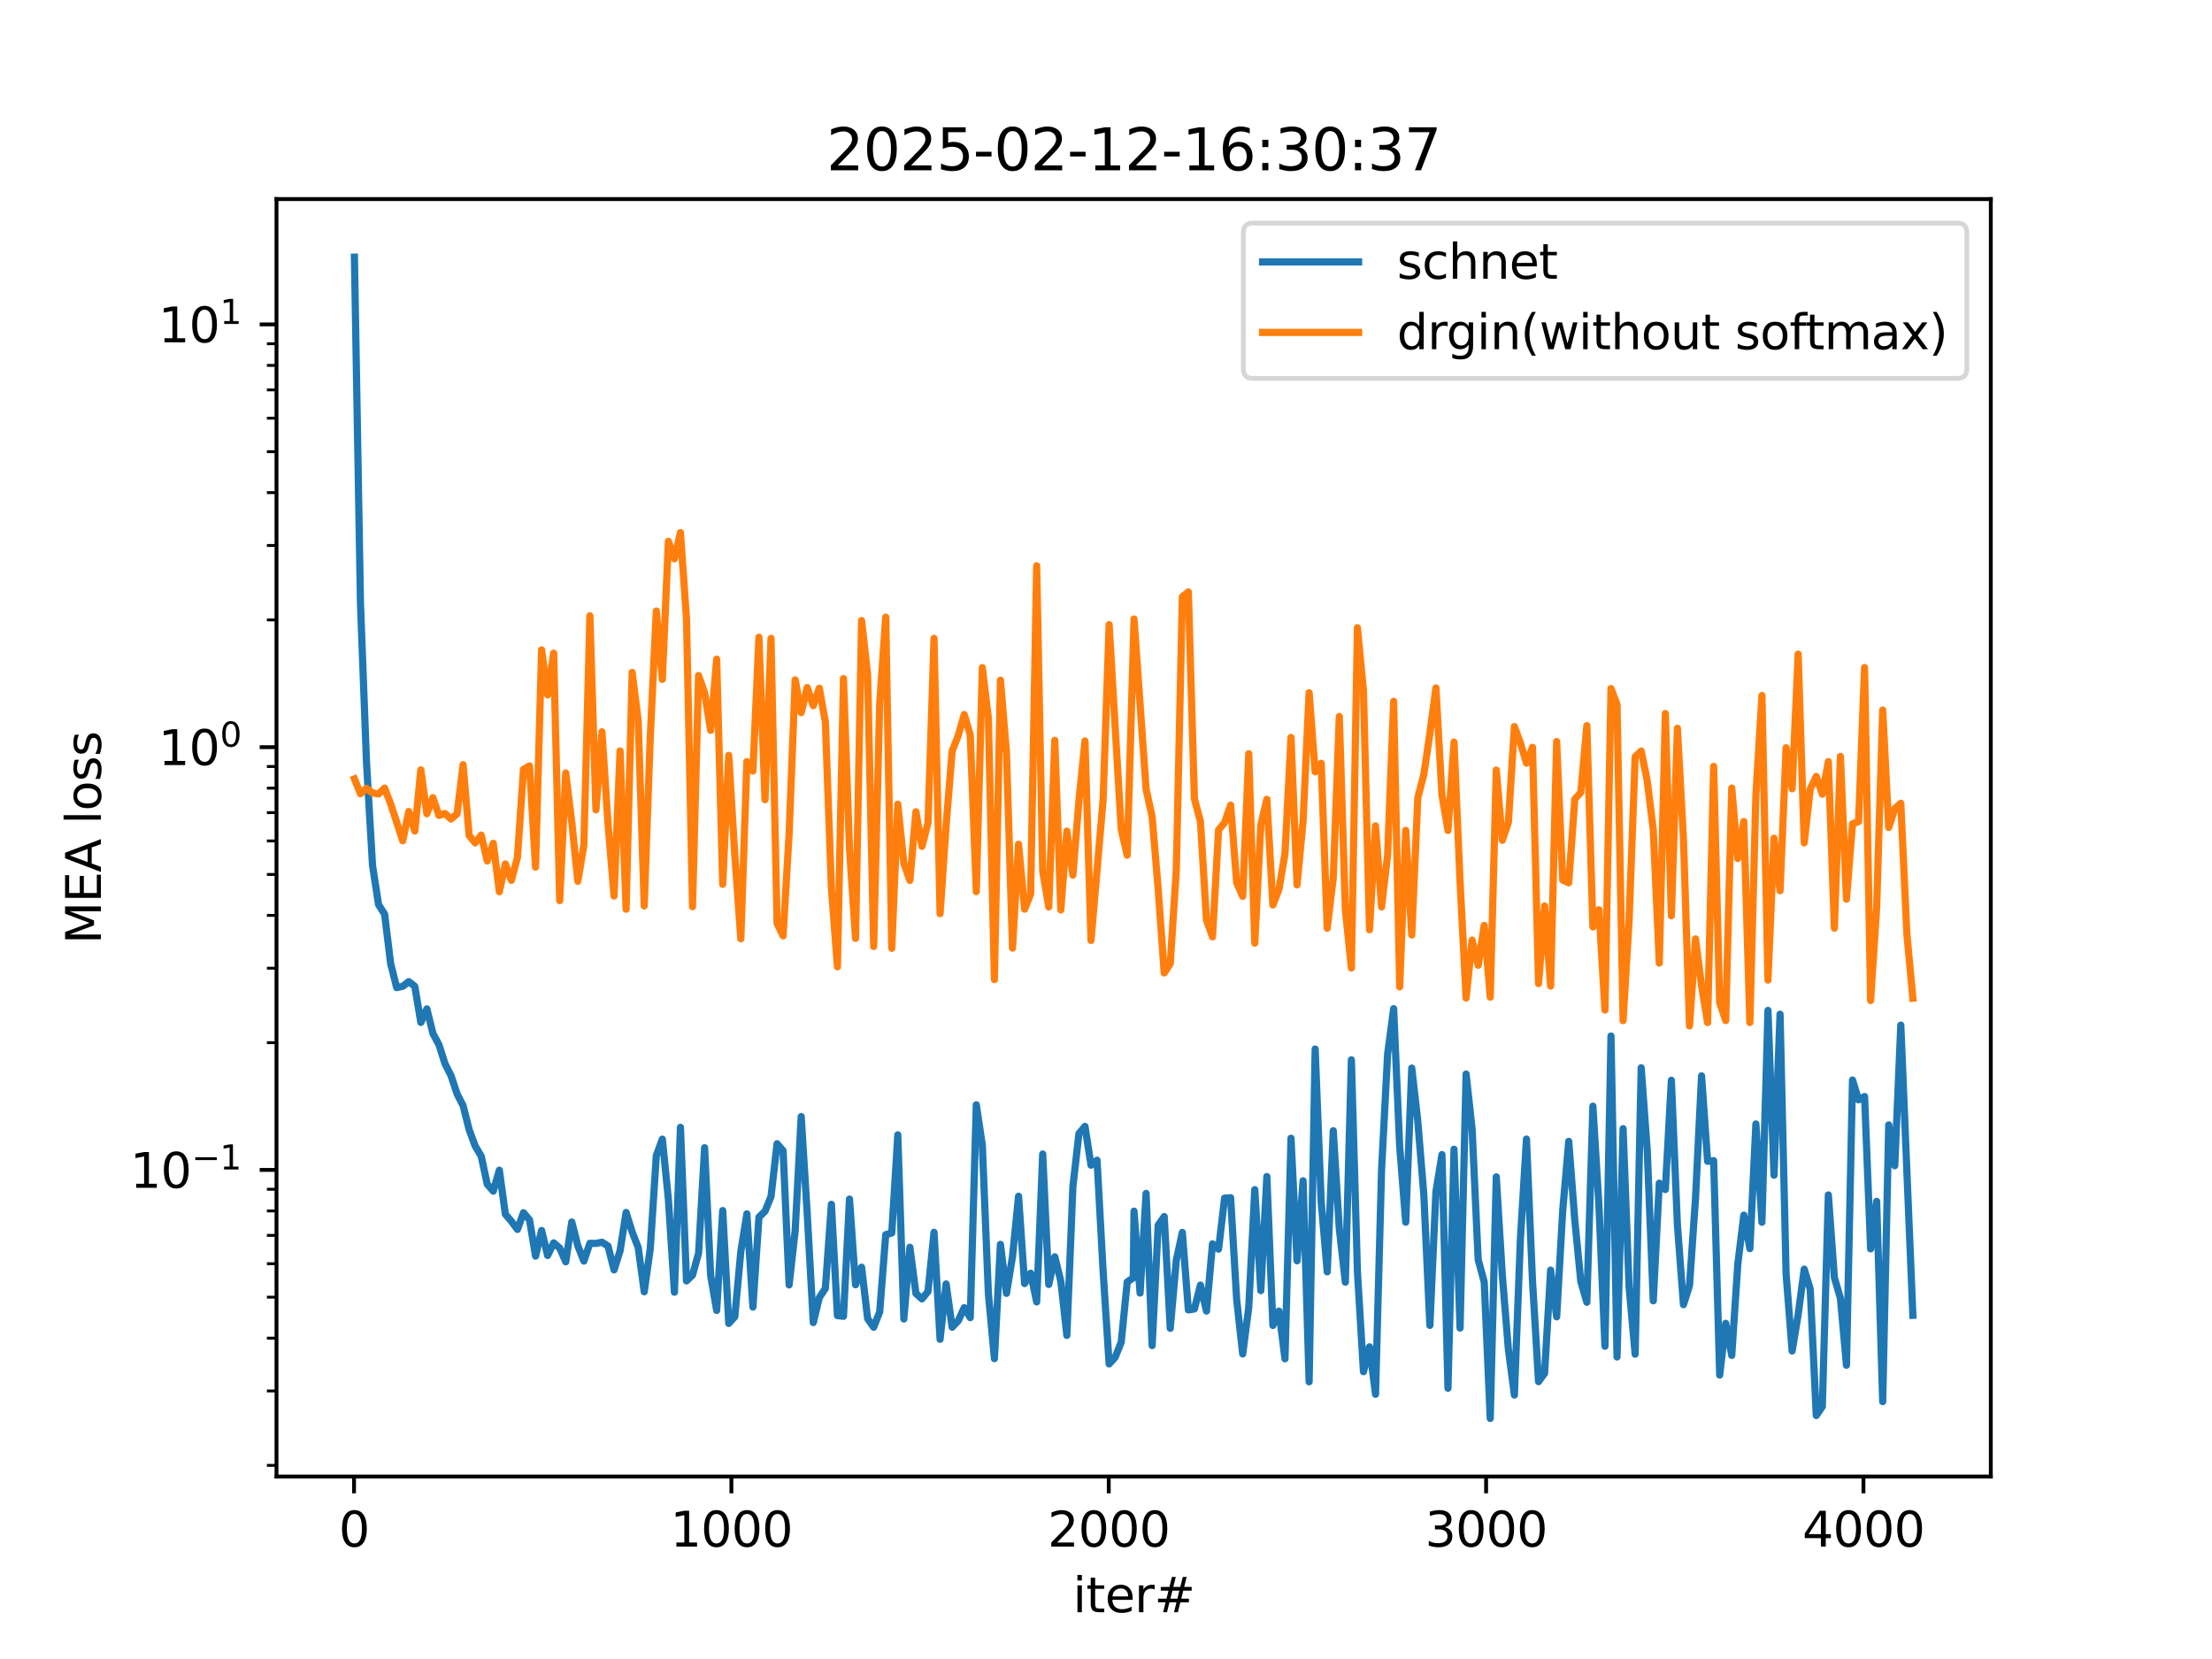 <?xml version="1.0" encoding="utf-8" standalone="no"?>
<!DOCTYPE svg PUBLIC "-//W3C//DTD SVG 1.1//EN"
  "http://www.w3.org/Graphics/SVG/1.1/DTD/svg11.dtd">
<svg xmlns:xlink="http://www.w3.org/1999/xlink" width="460.8pt" height="345.6pt" viewBox="0 0 460.8 345.6" xmlns="http://www.w3.org/2000/svg" version="1.1">
 <defs>
  <style type="text/css">*{stroke-linejoin: round; stroke-linecap: butt}</style>
 </defs>
 <g id="figure_1">
  <g id="patch_1">
   <path d="M 0 345.6 
L 460.8 345.6 
L 460.8 0 
L 0 0 
z
" style="fill: #ffffff"/>
  </g>
  <g id="axes_1">
   <g id="patch_2">
    <path d="M 57.6 307.584 
L 414.72 307.584 
L 414.72 41.472 
L 57.6 41.472 
z
" style="fill: #ffffff"/>
   </g>
   <g id="matplotlib.axis_1">
    <g id="xtick_1">
     <g id="line2d_1">
      <defs>
       <path id="mfbbf661726" d="M 0 0 
L 0 3.5 
" style="stroke: #000000; stroke-width: 0.8"/>
      </defs>
      <g>
       <use xlink:href="#mfbbf661726" x="73.754" y="307.584" style="stroke: #000000; stroke-width: 0.8"/>
      </g>
     </g>
     <g id="text_1">
      <!-- 0 -->
      <g transform="translate(70.573 322.182) scale(0.1 -0.1)">
       <defs>
        <path id="DejaVuSans-30" d="M 2034 4250 
Q 1547 4250 1301 3770 
Q 1056 3291 1056 2328 
Q 1056 1369 1301 889 
Q 1547 409 2034 409 
Q 2525 409 2770 889 
Q 3016 1369 3016 2328 
Q 3016 3291 2770 3770 
Q 2525 4250 2034 4250 
z
M 2034 4750 
Q 2819 4750 3233 4129 
Q 3647 3509 3647 2328 
Q 3647 1150 3233 529 
Q 2819 -91 2034 -91 
Q 1250 -91 836 529 
Q 422 1150 422 2328 
Q 422 3509 836 4129 
Q 1250 4750 2034 4750 
z
" transform="scale(0.016)"/>
       </defs>
       <use xlink:href="#DejaVuSans-30"/>
      </g>
     </g>
    </g>
    <g id="xtick_2">
     <g id="line2d_2">
      <g>
       <use xlink:href="#mfbbf661726" x="152.363" y="307.584" style="stroke: #000000; stroke-width: 0.8"/>
      </g>
     </g>
     <g id="text_2">
      <!-- 1000 -->
      <g transform="translate(139.638 322.182) scale(0.1 -0.1)">
       <defs>
        <path id="DejaVuSans-31" d="M 794 531 
L 1825 531 
L 1825 4091 
L 703 3866 
L 703 4441 
L 1819 4666 
L 2450 4666 
L 2450 531 
L 3481 531 
L 3481 0 
L 794 0 
L 794 531 
z
" transform="scale(0.016)"/>
       </defs>
       <use xlink:href="#DejaVuSans-31"/>
       <use xlink:href="#DejaVuSans-30" x="63.623"/>
       <use xlink:href="#DejaVuSans-30" x="127.246"/>
       <use xlink:href="#DejaVuSans-30" x="190.869"/>
      </g>
     </g>
    </g>
    <g id="xtick_3">
     <g id="line2d_3">
      <g>
       <use xlink:href="#mfbbf661726" x="230.972" y="307.584" style="stroke: #000000; stroke-width: 0.8"/>
      </g>
     </g>
     <g id="text_3">
      <!-- 2000 -->
      <g transform="translate(218.247 322.182) scale(0.1 -0.1)">
       <defs>
        <path id="DejaVuSans-32" d="M 1228 531 
L 3431 531 
L 3431 0 
L 469 0 
L 469 531 
Q 828 903 1448 1529 
Q 2069 2156 2228 2338 
Q 2531 2678 2651 2914 
Q 2772 3150 2772 3378 
Q 2772 3750 2511 3984 
Q 2250 4219 1831 4219 
Q 1534 4219 1204 4116 
Q 875 4013 500 3803 
L 500 4441 
Q 881 4594 1212 4672 
Q 1544 4750 1819 4750 
Q 2544 4750 2975 4387 
Q 3406 4025 3406 3419 
Q 3406 3131 3298 2873 
Q 3191 2616 2906 2266 
Q 2828 2175 2409 1742 
Q 1991 1309 1228 531 
z
" transform="scale(0.016)"/>
       </defs>
       <use xlink:href="#DejaVuSans-32"/>
       <use xlink:href="#DejaVuSans-30" x="63.623"/>
       <use xlink:href="#DejaVuSans-30" x="127.246"/>
       <use xlink:href="#DejaVuSans-30" x="190.869"/>
      </g>
     </g>
    </g>
    <g id="xtick_4">
     <g id="line2d_4">
      <g>
       <use xlink:href="#mfbbf661726" x="309.581" y="307.584" style="stroke: #000000; stroke-width: 0.8"/>
      </g>
     </g>
     <g id="text_4">
      <!-- 3000 -->
      <g transform="translate(296.856 322.182) scale(0.1 -0.1)">
       <defs>
        <path id="DejaVuSans-33" d="M 2597 2516 
Q 3050 2419 3304 2112 
Q 3559 1806 3559 1356 
Q 3559 666 3084 287 
Q 2609 -91 1734 -91 
Q 1441 -91 1130 -33 
Q 819 25 488 141 
L 488 750 
Q 750 597 1062 519 
Q 1375 441 1716 441 
Q 2309 441 2620 675 
Q 2931 909 2931 1356 
Q 2931 1769 2642 2001 
Q 2353 2234 1838 2234 
L 1294 2234 
L 1294 2753 
L 1863 2753 
Q 2328 2753 2575 2939 
Q 2822 3125 2822 3475 
Q 2822 3834 2567 4026 
Q 2313 4219 1838 4219 
Q 1578 4219 1281 4162 
Q 984 4106 628 3988 
L 628 4550 
Q 988 4650 1302 4700 
Q 1616 4750 1894 4750 
Q 2613 4750 3031 4423 
Q 3450 4097 3450 3541 
Q 3450 3153 3228 2886 
Q 3006 2619 2597 2516 
z
" transform="scale(0.016)"/>
       </defs>
       <use xlink:href="#DejaVuSans-33"/>
       <use xlink:href="#DejaVuSans-30" x="63.623"/>
       <use xlink:href="#DejaVuSans-30" x="127.246"/>
       <use xlink:href="#DejaVuSans-30" x="190.869"/>
      </g>
     </g>
    </g>
    <g id="xtick_5">
     <g id="line2d_5">
      <g>
       <use xlink:href="#mfbbf661726" x="388.19" y="307.584" style="stroke: #000000; stroke-width: 0.8"/>
      </g>
     </g>
     <g id="text_5">
      <!-- 4000 -->
      <g transform="translate(375.465 322.182) scale(0.1 -0.1)">
       <defs>
        <path id="DejaVuSans-34" d="M 2419 4116 
L 825 1625 
L 2419 1625 
L 2419 4116 
z
M 2253 4666 
L 3047 4666 
L 3047 1625 
L 3713 1625 
L 3713 1100 
L 3047 1100 
L 3047 0 
L 2419 0 
L 2419 1100 
L 313 1100 
L 313 1709 
L 2253 4666 
z
" transform="scale(0.016)"/>
       </defs>
       <use xlink:href="#DejaVuSans-34"/>
       <use xlink:href="#DejaVuSans-30" x="63.623"/>
       <use xlink:href="#DejaVuSans-30" x="127.246"/>
       <use xlink:href="#DejaVuSans-30" x="190.869"/>
      </g>
     </g>
    </g>
    <g id="text_6">
     <!-- iter# -->
     <g transform="translate(223.489 335.861) scale(0.1 -0.1)">
      <defs>
       <path id="DejaVuSans-69" d="M 603 3500 
L 1178 3500 
L 1178 0 
L 603 0 
L 603 3500 
z
M 603 4863 
L 1178 4863 
L 1178 4134 
L 603 4134 
L 603 4863 
z
" transform="scale(0.016)"/>
       <path id="DejaVuSans-74" d="M 1172 4494 
L 1172 3500 
L 2356 3500 
L 2356 3053 
L 1172 3053 
L 1172 1153 
Q 1172 725 1289 603 
Q 1406 481 1766 481 
L 2356 481 
L 2356 0 
L 1766 0 
Q 1100 0 847 248 
Q 594 497 594 1153 
L 594 3053 
L 172 3053 
L 172 3500 
L 594 3500 
L 594 4494 
L 1172 4494 
z
" transform="scale(0.016)"/>
       <path id="DejaVuSans-65" d="M 3597 1894 
L 3597 1613 
L 953 1613 
Q 991 1019 1311 708 
Q 1631 397 2203 397 
Q 2534 397 2845 478 
Q 3156 559 3463 722 
L 3463 178 
Q 3153 47 2828 -22 
Q 2503 -91 2169 -91 
Q 1331 -91 842 396 
Q 353 884 353 1716 
Q 353 2575 817 3079 
Q 1281 3584 2069 3584 
Q 2775 3584 3186 3129 
Q 3597 2675 3597 1894 
z
M 3022 2063 
Q 3016 2534 2758 2815 
Q 2500 3097 2075 3097 
Q 1594 3097 1305 2825 
Q 1016 2553 972 2059 
L 3022 2063 
z
" transform="scale(0.016)"/>
       <path id="DejaVuSans-72" d="M 2631 2963 
Q 2534 3019 2420 3045 
Q 2306 3072 2169 3072 
Q 1681 3072 1420 2755 
Q 1159 2438 1159 1844 
L 1159 0 
L 581 0 
L 581 3500 
L 1159 3500 
L 1159 2956 
Q 1341 3275 1631 3429 
Q 1922 3584 2338 3584 
Q 2397 3584 2469 3576 
Q 2541 3569 2628 3553 
L 2631 2963 
z
" transform="scale(0.016)"/>
       <path id="DejaVuSans-23" d="M 3272 2816 
L 2363 2816 
L 2100 1772 
L 3016 1772 
L 3272 2816 
z
M 2803 4594 
L 2478 3297 
L 3391 3297 
L 3719 4594 
L 4219 4594 
L 3897 3297 
L 4872 3297 
L 4872 2816 
L 3775 2816 
L 3519 1772 
L 4513 1772 
L 4513 1294 
L 3397 1294 
L 3072 0 
L 2572 0 
L 2894 1294 
L 1978 1294 
L 1656 0 
L 1153 0 
L 1478 1294 
L 494 1294 
L 494 1772 
L 1594 1772 
L 1856 2816 
L 850 2816 
L 850 3297 
L 1978 3297 
L 2297 4594 
L 2803 4594 
z
" transform="scale(0.016)"/>
      </defs>
      <use xlink:href="#DejaVuSans-69"/>
      <use xlink:href="#DejaVuSans-74" x="27.783"/>
      <use xlink:href="#DejaVuSans-65" x="66.992"/>
      <use xlink:href="#DejaVuSans-72" x="128.516"/>
      <use xlink:href="#DejaVuSans-23" x="169.629"/>
     </g>
    </g>
   </g>
   <g id="matplotlib.axis_2">
    <g id="ytick_1">
     <g id="line2d_6">
      <defs>
       <path id="ma344540e81" d="M 0 0 
L -3.5 0 
" style="stroke: #000000; stroke-width: 0.8"/>
      </defs>
      <g>
       <use xlink:href="#ma344540e81" x="57.6" y="243.715" style="stroke: #000000; stroke-width: 0.8"/>
      </g>
     </g>
     <g id="text_7">
      <!-- $\mathdefault{10^{-1}}$ -->
      <g transform="translate(27.1 247.514) scale(0.1 -0.1)">
       <defs>
        <path id="DejaVuSans-2212" d="M 678 2272 
L 4684 2272 
L 4684 1741 
L 678 1741 
L 678 2272 
z
" transform="scale(0.016)"/>
       </defs>
       <use xlink:href="#DejaVuSans-31" transform="translate(0 0.684)"/>
       <use xlink:href="#DejaVuSans-30" transform="translate(63.623 0.684)"/>
       <use xlink:href="#DejaVuSans-2212" transform="translate(128.203 38.966) scale(0.7)"/>
       <use xlink:href="#DejaVuSans-31" transform="translate(186.855 38.966) scale(0.7)"/>
      </g>
     </g>
    </g>
    <g id="ytick_2">
     <g id="line2d_7">
      <g>
       <use xlink:href="#ma344540e81" x="57.6" y="155.648" style="stroke: #000000; stroke-width: 0.8"/>
      </g>
     </g>
     <g id="text_8">
      <!-- $\mathdefault{10^{0}}$ -->
      <g transform="translate(33 159.447) scale(0.1 -0.1)">
       <use xlink:href="#DejaVuSans-31" transform="translate(0 0.766)"/>
       <use xlink:href="#DejaVuSans-30" transform="translate(63.623 0.766)"/>
       <use xlink:href="#DejaVuSans-30" transform="translate(128.203 39.047) scale(0.7)"/>
      </g>
     </g>
    </g>
    <g id="ytick_3">
     <g id="line2d_8">
      <g>
       <use xlink:href="#ma344540e81" x="57.6" y="67.582" style="stroke: #000000; stroke-width: 0.8"/>
      </g>
     </g>
     <g id="text_9">
      <!-- $\mathdefault{10^{1}}$ -->
      <g transform="translate(33 71.381) scale(0.1 -0.1)">
       <use xlink:href="#DejaVuSans-31" transform="translate(0 0.684)"/>
       <use xlink:href="#DejaVuSans-30" transform="translate(63.623 0.684)"/>
       <use xlink:href="#DejaVuSans-31" transform="translate(128.203 38.966) scale(0.7)"/>
      </g>
     </g>
    </g>
    <g id="ytick_4">
     <g id="line2d_9">
      <defs>
       <path id="mc9c3edadbf" d="M 0 0 
L -2 0 
" style="stroke: #000000; stroke-width: 0.6"/>
      </defs>
      <g>
       <use xlink:href="#mc9c3edadbf" x="57.6" y="305.27" style="stroke: #000000; stroke-width: 0.6"/>
      </g>
     </g>
    </g>
    <g id="ytick_5">
     <g id="line2d_10">
      <g>
       <use xlink:href="#mc9c3edadbf" x="57.6" y="289.763" style="stroke: #000000; stroke-width: 0.6"/>
      </g>
     </g>
    </g>
    <g id="ytick_6">
     <g id="line2d_11">
      <g>
       <use xlink:href="#mc9c3edadbf" x="57.6" y="278.76" style="stroke: #000000; stroke-width: 0.6"/>
      </g>
     </g>
    </g>
    <g id="ytick_7">
     <g id="line2d_12">
      <g>
       <use xlink:href="#mc9c3edadbf" x="57.6" y="270.225" style="stroke: #000000; stroke-width: 0.6"/>
      </g>
     </g>
    </g>
    <g id="ytick_8">
     <g id="line2d_13">
      <g>
       <use xlink:href="#mc9c3edadbf" x="57.6" y="263.252" style="stroke: #000000; stroke-width: 0.6"/>
      </g>
     </g>
    </g>
    <g id="ytick_9">
     <g id="line2d_14">
      <g>
       <use xlink:href="#mc9c3edadbf" x="57.6" y="257.356" style="stroke: #000000; stroke-width: 0.6"/>
      </g>
     </g>
    </g>
    <g id="ytick_10">
     <g id="line2d_15">
      <g>
       <use xlink:href="#mc9c3edadbf" x="57.6" y="252.249" style="stroke: #000000; stroke-width: 0.6"/>
      </g>
     </g>
    </g>
    <g id="ytick_11">
     <g id="line2d_16">
      <g>
       <use xlink:href="#mc9c3edadbf" x="57.6" y="247.744" style="stroke: #000000; stroke-width: 0.6"/>
      </g>
     </g>
    </g>
    <g id="ytick_12">
     <g id="line2d_17">
      <g>
       <use xlink:href="#mc9c3edadbf" x="57.6" y="217.204" style="stroke: #000000; stroke-width: 0.6"/>
      </g>
     </g>
    </g>
    <g id="ytick_13">
     <g id="line2d_18">
      <g>
       <use xlink:href="#mc9c3edadbf" x="57.6" y="201.696" style="stroke: #000000; stroke-width: 0.6"/>
      </g>
     </g>
    </g>
    <g id="ytick_14">
     <g id="line2d_19">
      <g>
       <use xlink:href="#mc9c3edadbf" x="57.6" y="190.693" style="stroke: #000000; stroke-width: 0.6"/>
      </g>
     </g>
    </g>
    <g id="ytick_15">
     <g id="line2d_20">
      <g>
       <use xlink:href="#mc9c3edadbf" x="57.6" y="182.159" style="stroke: #000000; stroke-width: 0.6"/>
      </g>
     </g>
    </g>
    <g id="ytick_16">
     <g id="line2d_21">
      <g>
       <use xlink:href="#mc9c3edadbf" x="57.6" y="175.186" style="stroke: #000000; stroke-width: 0.6"/>
      </g>
     </g>
    </g>
    <g id="ytick_17">
     <g id="line2d_22">
      <g>
       <use xlink:href="#mc9c3edadbf" x="57.6" y="169.29" style="stroke: #000000; stroke-width: 0.6"/>
      </g>
     </g>
    </g>
    <g id="ytick_18">
     <g id="line2d_23">
      <g>
       <use xlink:href="#mc9c3edadbf" x="57.6" y="164.183" style="stroke: #000000; stroke-width: 0.6"/>
      </g>
     </g>
    </g>
    <g id="ytick_19">
     <g id="line2d_24">
      <g>
       <use xlink:href="#mc9c3edadbf" x="57.6" y="159.678" style="stroke: #000000; stroke-width: 0.6"/>
      </g>
     </g>
    </g>
    <g id="ytick_20">
     <g id="line2d_25">
      <g>
       <use xlink:href="#mc9c3edadbf" x="57.6" y="129.138" style="stroke: #000000; stroke-width: 0.6"/>
      </g>
     </g>
    </g>
    <g id="ytick_21">
     <g id="line2d_26">
      <g>
       <use xlink:href="#mc9c3edadbf" x="57.6" y="113.63" style="stroke: #000000; stroke-width: 0.6"/>
      </g>
     </g>
    </g>
    <g id="ytick_22">
     <g id="line2d_27">
      <g>
       <use xlink:href="#mc9c3edadbf" x="57.6" y="102.627" style="stroke: #000000; stroke-width: 0.6"/>
      </g>
     </g>
    </g>
    <g id="ytick_23">
     <g id="line2d_28">
      <g>
       <use xlink:href="#mc9c3edadbf" x="57.6" y="94.093" style="stroke: #000000; stroke-width: 0.6"/>
      </g>
     </g>
    </g>
    <g id="ytick_24">
     <g id="line2d_29">
      <g>
       <use xlink:href="#mc9c3edadbf" x="57.6" y="87.119" style="stroke: #000000; stroke-width: 0.6"/>
      </g>
     </g>
    </g>
    <g id="ytick_25">
     <g id="line2d_30">
      <g>
       <use xlink:href="#mc9c3edadbf" x="57.6" y="81.224" style="stroke: #000000; stroke-width: 0.6"/>
      </g>
     </g>
    </g>
    <g id="ytick_26">
     <g id="line2d_31">
      <g>
       <use xlink:href="#mc9c3edadbf" x="57.6" y="76.116" style="stroke: #000000; stroke-width: 0.6"/>
      </g>
     </g>
    </g>
    <g id="ytick_27">
     <g id="line2d_32">
      <g>
       <use xlink:href="#mc9c3edadbf" x="57.6" y="71.612" style="stroke: #000000; stroke-width: 0.6"/>
      </g>
     </g>
    </g>
    <g id="text_10">
     <!-- MEA loss -->
     <g transform="translate(21.02 196.669) rotate(-90) scale(0.1 -0.1)">
      <defs>
       <path id="DejaVuSans-4d" d="M 628 4666 
L 1569 4666 
L 2759 1491 
L 3956 4666 
L 4897 4666 
L 4897 0 
L 4281 0 
L 4281 4097 
L 3078 897 
L 2444 897 
L 1241 4097 
L 1241 0 
L 628 0 
L 628 4666 
z
" transform="scale(0.016)"/>
       <path id="DejaVuSans-45" d="M 628 4666 
L 3578 4666 
L 3578 4134 
L 1259 4134 
L 1259 2753 
L 3481 2753 
L 3481 2222 
L 1259 2222 
L 1259 531 
L 3634 531 
L 3634 0 
L 628 0 
L 628 4666 
z
" transform="scale(0.016)"/>
       <path id="DejaVuSans-41" d="M 2188 4044 
L 1331 1722 
L 3047 1722 
L 2188 4044 
z
M 1831 4666 
L 2547 4666 
L 4325 0 
L 3669 0 
L 3244 1197 
L 1141 1197 
L 716 0 
L 50 0 
L 1831 4666 
z
" transform="scale(0.016)"/>
       <path id="DejaVuSans-20" transform="scale(0.016)"/>
       <path id="DejaVuSans-6c" d="M 603 4863 
L 1178 4863 
L 1178 0 
L 603 0 
L 603 4863 
z
" transform="scale(0.016)"/>
       <path id="DejaVuSans-6f" d="M 1959 3097 
Q 1497 3097 1228 2736 
Q 959 2375 959 1747 
Q 959 1119 1226 758 
Q 1494 397 1959 397 
Q 2419 397 2687 759 
Q 2956 1122 2956 1747 
Q 2956 2369 2687 2733 
Q 2419 3097 1959 3097 
z
M 1959 3584 
Q 2709 3584 3137 3096 
Q 3566 2609 3566 1747 
Q 3566 888 3137 398 
Q 2709 -91 1959 -91 
Q 1206 -91 779 398 
Q 353 888 353 1747 
Q 353 2609 779 3096 
Q 1206 3584 1959 3584 
z
" transform="scale(0.016)"/>
       <path id="DejaVuSans-73" d="M 2834 3397 
L 2834 2853 
Q 2591 2978 2328 3040 
Q 2066 3103 1784 3103 
Q 1356 3103 1142 2972 
Q 928 2841 928 2578 
Q 928 2378 1081 2264 
Q 1234 2150 1697 2047 
L 1894 2003 
Q 2506 1872 2764 1633 
Q 3022 1394 3022 966 
Q 3022 478 2636 193 
Q 2250 -91 1575 -91 
Q 1294 -91 989 -36 
Q 684 19 347 128 
L 347 722 
Q 666 556 975 473 
Q 1284 391 1588 391 
Q 1994 391 2212 530 
Q 2431 669 2431 922 
Q 2431 1156 2273 1281 
Q 2116 1406 1581 1522 
L 1381 1569 
Q 847 1681 609 1914 
Q 372 2147 372 2553 
Q 372 3047 722 3315 
Q 1072 3584 1716 3584 
Q 2034 3584 2315 3537 
Q 2597 3491 2834 3397 
z
" transform="scale(0.016)"/>
      </defs>
      <use xlink:href="#DejaVuSans-4d"/>
      <use xlink:href="#DejaVuSans-45" x="86.279"/>
      <use xlink:href="#DejaVuSans-41" x="149.463"/>
      <use xlink:href="#DejaVuSans-20" x="217.871"/>
      <use xlink:href="#DejaVuSans-6c" x="249.658"/>
      <use xlink:href="#DejaVuSans-6f" x="277.441"/>
      <use xlink:href="#DejaVuSans-73" x="338.623"/>
      <use xlink:href="#DejaVuSans-73" x="390.723"/>
     </g>
    </g>
   </g>
   <g id="line2d_33">
    <path d="M 73.833 53.568 
L 75.09 125.64 
L 76.348 158.804 
L 77.606 180.319 
L 78.864 188.461 
L 80.121 190.44 
L 81.379 200.725 
L 82.637 205.734 
L 83.895 205.471 
L 85.152 204.49 
L 86.41 205.462 
L 87.668 212.996 
L 88.926 210.17 
L 90.183 215.293 
L 91.441 217.626 
L 92.699 221.594 
L 93.957 224.079 
L 95.214 227.869 
L 96.472 230.327 
L 97.73 235.327 
L 98.988 238.731 
L 100.245 240.855 
L 101.503 246.705 
L 102.761 248.138 
L 104.019 243.77 
L 105.276 252.946 
L 106.534 254.424 
L 107.792 256.111 
L 109.049 252.632 
L 110.307 254.111 
L 111.565 261.677 
L 112.823 256.331 
L 114.08 261.545 
L 115.338 258.91 
L 116.596 259.983 
L 117.854 262.858 
L 119.111 254.568 
L 120.369 259.503 
L 121.627 262.705 
L 122.885 259.003 
L 124.142 259.028 
L 125.4 258.778 
L 126.658 259.575 
L 127.916 264.541 
L 129.173 260.561 
L 130.431 252.581 
L 131.689 256.635 
L 132.947 259.882 
L 134.204 269.095 
L 135.462 260.109 
L 136.72 240.734 
L 137.978 237.306 
L 139.235 249.796 
L 140.493 269.198 
L 141.751 234.844 
L 143.009 266.839 
L 144.266 265.619 
L 145.524 261.077 
L 146.782 239.089 
L 148.039 265.714 
L 149.297 272.988 
L 150.555 252.188 
L 151.813 275.692 
L 153.07 274.306 
L 154.328 260.705 
L 155.586 252.867 
L 156.844 272.284 
L 158.101 253.547 
L 159.359 252.353 
L 160.617 249.268 
L 161.875 238.261 
L 163.132 239.722 
L 164.39 267.67 
L 165.648 256.365 
L 166.906 232.603 
L 168.163 252.898 
L 169.421 275.513 
L 170.679 270.302 
L 171.937 268.413 
L 173.194 250.878 
L 174.452 274.064 
L 175.71 274.214 
L 176.968 249.789 
L 178.225 267.643 
L 179.483 263.981 
L 180.741 274.696 
L 181.999 276.494 
L 183.256 273.278 
L 184.514 257.214 
L 185.772 256.853 
L 187.029 236.408 
L 188.287 274.771 
L 189.545 259.832 
L 190.803 269.458 
L 192.06 270.584 
L 193.318 269.045 
L 194.576 256.72 
L 195.834 279.006 
L 197.091 267.471 
L 198.349 276.479 
L 199.607 275.165 
L 200.865 272.411 
L 202.122 274.488 
L 203.38 230.149 
L 204.638 238.574 
L 205.896 269.439 
L 207.153 283.03 
L 208.411 259.225 
L 209.669 269.429 
L 210.927 261.72 
L 212.184 249.203 
L 213.442 267.389 
L 214.7 265.238 
L 215.958 271.213 
L 217.215 240.404 
L 218.473 267.579 
L 219.731 261.818 
L 220.988 266.9 
L 222.246 278.195 
L 223.504 247.188 
L 224.762 236.142 
L 226.019 234.646 
L 227.277 242.729 
L 228.535 241.698 
L 229.793 264.727 
L 231.05 284.131 
L 232.308 282.752 
L 233.566 279.612 
L 234.824 267.054 
L 236.081 266.194 
L 236.239 252.307 
L 237.496 269.373 
L 238.754 248.613 
L 240.012 280.312 
L 241.27 255.227 
L 242.527 253.436 
L 243.785 276.72 
L 245.043 262.54 
L 246.301 256.735 
L 247.558 272.879 
L 248.816 272.675 
L 250.074 267.706 
L 251.332 273.121 
L 252.589 259.109 
L 253.847 260.223 
L 255.105 249.598 
L 256.362 249.507 
L 257.62 270.724 
L 258.878 282.054 
L 260.136 272.363 
L 261.393 247.827 
L 262.651 268.86 
L 263.909 245.096 
L 265.167 276.116 
L 266.424 273.125 
L 267.682 283.06 
L 268.94 237.117 
L 270.198 262.647 
L 271.455 245.975 
L 272.713 287.857 
L 273.971 218.533 
L 275.229 250.372 
L 276.486 264.949 
L 277.744 235.557 
L 279.002 255.976 
L 280.26 267.101 
L 281.517 220.784 
L 282.775 264.903 
L 284.033 285.748 
L 285.291 280.575 
L 286.548 290.451 
L 287.806 243.637 
L 289.064 219.602 
L 290.321 210.121 
L 291.579 238.835 
L 292.837 254.612 
L 294.095 222.498 
L 295.352 233.553 
L 296.61 248.875 
L 297.868 276.099 
L 299.126 248.303 
L 300.383 240.522 
L 301.641 289.197 
L 302.899 239.407 
L 304.157 276.653 
L 305.414 223.738 
L 306.672 235.262 
L 307.93 262.388 
L 309.188 267.06 
L 310.445 295.488 
L 311.703 245.161 
L 312.961 265.663 
L 314.219 281.045 
L 315.476 290.614 
L 316.734 257.998 
L 317.992 237.29 
L 319.25 266.918 
L 320.507 287.816 
L 321.765 286.073 
L 323.023 264.589 
L 324.281 274.324 
L 325.538 252.243 
L 326.796 237.761 
L 328.054 254.134 
L 329.311 266.964 
L 330.569 271.293 
L 331.827 230.439 
L 333.085 251.069 
L 334.342 280.456 
L 335.6 215.819 
L 336.858 282.678 
L 338.116 235.12 
L 339.373 268.129 
L 340.631 282.101 
L 341.889 222.431 
L 343.147 239.565 
L 344.404 270.978 
L 345.662 246.483 
L 346.92 247.806 
L 348.178 225.041 
L 349.435 255.173 
L 350.693 271.785 
L 351.951 267.815 
L 353.209 249.577 
L 354.466 224.121 
L 355.724 241.918 
L 356.982 241.783 
L 358.24 286.447 
L 359.497 275.677 
L 360.755 282.361 
L 362.013 263.37 
L 363.271 253.134 
L 364.528 260.116 
L 365.786 234.138 
L 367.044 254.612 
L 368.301 210.492 
L 369.559 244.814 
L 370.817 211.281 
L 372.075 265.338 
L 373.332 281.43 
L 374.59 273.858 
L 375.848 264.387 
L 377.106 268.57 
L 378.363 294.878 
L 379.621 293.023 
L 380.879 248.927 
L 382.137 266.163 
L 383.394 270.461 
L 384.652 284.402 
L 385.91 224.98 
L 387.168 229.11 
L 388.425 228.43 
L 389.683 260.161 
L 390.941 250.272 
L 392.199 291.984 
L 393.456 234.328 
L 394.714 242.841 
L 395.972 213.551 
L 398.487 274.002 
L 398.487 274.002 
" clip-path="url(#p0a1972e7c7)" style="fill: none; stroke: #1f77b4; stroke-width: 1.5; stroke-linecap: square"/>
   </g>
   <g id="line2d_34">
    <path d="M 73.833 162.262 
L 75.09 165.357 
L 76.348 164.216 
L 77.606 165.18 
L 78.864 165.39 
L 80.121 164.173 
L 81.379 167.449 
L 83.895 175.147 
L 85.152 169.05 
L 86.41 173.114 
L 87.668 160.378 
L 88.926 169.516 
L 90.183 166.157 
L 91.441 169.855 
L 92.699 169.47 
L 93.957 170.618 
L 95.214 169.536 
L 96.472 159.293 
L 97.73 174.05 
L 98.988 175.59 
L 100.245 173.969 
L 101.503 179.357 
L 102.761 175.678 
L 104.019 185.769 
L 105.276 179.965 
L 106.534 183.392 
L 107.792 178.614 
L 109.049 160.28 
L 110.307 159.567 
L 111.565 180.642 
L 112.823 135.375 
L 114.08 144.759 
L 115.338 136.065 
L 116.596 187.617 
L 117.854 161.023 
L 119.111 171.261 
L 120.369 183.584 
L 121.627 176.091 
L 122.885 128.286 
L 124.142 168.703 
L 125.4 152.446 
L 126.658 171.58 
L 127.916 186.661 
L 129.173 156.442 
L 130.431 189.411 
L 131.689 140.08 
L 132.947 150.109 
L 134.204 188.718 
L 135.462 153.525 
L 136.72 127.289 
L 137.978 141.534 
L 139.235 112.765 
L 140.493 116.408 
L 141.751 110.949 
L 143.009 128.897 
L 144.266 188.885 
L 145.524 140.727 
L 146.782 144.31 
L 148.039 152.142 
L 149.297 137.311 
L 150.555 184.211 
L 151.813 157.355 
L 153.07 178.054 
L 154.328 195.572 
L 155.586 158.664 
L 156.844 160.624 
L 158.101 132.75 
L 159.359 166.592 
L 160.617 132.992 
L 161.875 192.322 
L 163.132 194.962 
L 164.39 173.599 
L 165.648 141.629 
L 166.906 148.452 
L 168.163 143.23 
L 169.421 147 
L 170.679 143.358 
L 171.937 150.395 
L 173.194 184.932 
L 174.452 201.396 
L 175.71 141.359 
L 176.968 176.761 
L 178.225 195.485 
L 179.483 129.272 
L 180.741 140.494 
L 181.999 197.169 
L 183.256 146.531 
L 184.514 128.554 
L 185.772 197.551 
L 187.029 167.526 
L 188.287 179.819 
L 189.545 183.411 
L 190.803 169.105 
L 192.06 176.31 
L 193.318 171.433 
L 194.576 132.978 
L 195.834 190.336 
L 197.091 171.97 
L 198.349 156.476 
L 199.607 153.245 
L 200.865 148.852 
L 202.122 153.065 
L 203.38 185.738 
L 204.638 139.083 
L 205.896 149.577 
L 207.153 204.077 
L 208.411 141.698 
L 209.669 156.78 
L 210.927 197.508 
L 212.184 175.876 
L 213.442 189.393 
L 214.7 186.25 
L 215.958 117.87 
L 217.215 181.518 
L 218.473 188.936 
L 219.731 154.228 
L 220.988 189.558 
L 222.246 173.145 
L 223.504 182.299 
L 224.762 166.784 
L 226.019 154.358 
L 227.277 195.912 
L 229.793 166.667 
L 231.05 130.133 
L 233.566 172.757 
L 234.824 178.15 
L 236.239 128.948 
L 238.754 164.393 
L 240.012 170.166 
L 241.27 185.218 
L 242.527 202.685 
L 243.785 200.738 
L 245.043 181.194 
L 246.301 124.319 
L 247.558 123.308 
L 248.816 166.412 
L 250.074 171.134 
L 251.332 191.673 
L 252.589 195.161 
L 253.847 172.886 
L 255.105 171.36 
L 256.362 167.717 
L 257.62 183.883 
L 258.878 186.743 
L 260.136 157.022 
L 261.393 196.464 
L 262.651 171.834 
L 263.909 166.51 
L 265.167 188.522 
L 266.424 185.277 
L 267.682 177.843 
L 268.94 153.618 
L 270.198 184.335 
L 271.455 171.043 
L 272.713 144.309 
L 273.971 160.783 
L 275.229 159.009 
L 276.486 193.378 
L 277.744 182.894 
L 279.002 149.26 
L 280.26 189.438 
L 281.517 201.656 
L 282.775 130.763 
L 284.033 143.865 
L 285.291 193.685 
L 286.548 172.039 
L 287.806 188.934 
L 289.064 178.133 
L 290.321 146.096 
L 291.579 205.586 
L 292.837 172.989 
L 294.095 194.77 
L 295.352 166.225 
L 296.61 161.318 
L 297.868 152.806 
L 299.126 143.306 
L 300.383 165.613 
L 301.641 173.013 
L 302.899 154.587 
L 304.157 183.614 
L 305.414 207.911 
L 306.672 195.844 
L 307.93 201.077 
L 309.188 192.782 
L 310.445 207.727 
L 311.703 160.42 
L 312.961 175.052 
L 314.219 171.33 
L 315.476 151.361 
L 316.734 154.792 
L 317.992 158.977 
L 319.25 155.678 
L 320.507 204.895 
L 321.765 188.734 
L 323.023 205.416 
L 324.281 154.471 
L 325.538 183.312 
L 326.796 183.908 
L 328.054 166.496 
L 329.311 165.057 
L 330.569 151.15 
L 331.827 193.095 
L 333.085 189.519 
L 334.342 210.416 
L 335.6 143.44 
L 336.858 146.761 
L 338.116 212.614 
L 339.373 191.737 
L 340.631 157.648 
L 341.889 156.457 
L 343.147 162.631 
L 344.404 172.825 
L 345.662 200.626 
L 346.92 148.642 
L 348.178 190.773 
L 349.435 151.715 
L 350.693 174.729 
L 351.951 213.717 
L 353.209 195.595 
L 354.466 205.356 
L 355.724 213.027 
L 356.982 159.658 
L 358.24 208.868 
L 359.497 212.598 
L 360.755 164.159 
L 362.013 178.856 
L 363.271 171.131 
L 364.528 213.004 
L 365.786 165.573 
L 367.044 144.881 
L 368.301 204.181 
L 369.559 174.62 
L 370.817 185.559 
L 372.075 155.766 
L 373.332 164.319 
L 374.59 136.271 
L 375.848 175.59 
L 377.106 164.336 
L 378.363 161.74 
L 379.621 165.44 
L 380.879 158.658 
L 382.137 193.352 
L 383.394 157.576 
L 384.652 187.315 
L 385.91 171.624 
L 387.168 171.147 
L 388.425 139.064 
L 389.683 208.432 
L 390.941 189.051 
L 392.199 147.919 
L 393.456 172.381 
L 394.714 168.464 
L 395.972 167.332 
L 397.23 194.498 
L 398.487 207.945 
L 398.487 207.945 
" clip-path="url(#p0a1972e7c7)" style="fill: none; stroke: #ff7f0e; stroke-width: 1.5; stroke-linecap: square"/>
   </g>
   <g id="patch_3">
    <path d="M 57.6 307.584 
L 57.6 41.472 
" style="fill: none; stroke: #000000; stroke-width: 0.8; stroke-linejoin: miter; stroke-linecap: square"/>
   </g>
   <g id="patch_4">
    <path d="M 414.72 307.584 
L 414.72 41.472 
" style="fill: none; stroke: #000000; stroke-width: 0.8; stroke-linejoin: miter; stroke-linecap: square"/>
   </g>
   <g id="patch_5">
    <path d="M 57.6 307.584 
L 414.72 307.584 
" style="fill: none; stroke: #000000; stroke-width: 0.8; stroke-linejoin: miter; stroke-linecap: square"/>
   </g>
   <g id="patch_6">
    <path d="M 57.6 41.472 
L 414.72 41.472 
" style="fill: none; stroke: #000000; stroke-width: 0.8; stroke-linejoin: miter; stroke-linecap: square"/>
   </g>
   <g id="text_11">
    <!-- 2025-02-12-16:30:37 -->
    <g transform="translate(172.178 35.472) scale(0.12 -0.12)">
     <defs>
      <path id="DejaVuSans-35" d="M 691 4666 
L 3169 4666 
L 3169 4134 
L 1269 4134 
L 1269 2991 
Q 1406 3038 1543 3061 
Q 1681 3084 1819 3084 
Q 2600 3084 3056 2656 
Q 3513 2228 3513 1497 
Q 3513 744 3044 326 
Q 2575 -91 1722 -91 
Q 1428 -91 1123 -41 
Q 819 9 494 109 
L 494 744 
Q 775 591 1075 516 
Q 1375 441 1709 441 
Q 2250 441 2565 725 
Q 2881 1009 2881 1497 
Q 2881 1984 2565 2268 
Q 2250 2553 1709 2553 
Q 1456 2553 1204 2497 
Q 953 2441 691 2322 
L 691 4666 
z
" transform="scale(0.016)"/>
      <path id="DejaVuSans-2d" d="M 313 2009 
L 1997 2009 
L 1997 1497 
L 313 1497 
L 313 2009 
z
" transform="scale(0.016)"/>
      <path id="DejaVuSans-36" d="M 2113 2584 
Q 1688 2584 1439 2293 
Q 1191 2003 1191 1497 
Q 1191 994 1439 701 
Q 1688 409 2113 409 
Q 2538 409 2786 701 
Q 3034 994 3034 1497 
Q 3034 2003 2786 2293 
Q 2538 2584 2113 2584 
z
M 3366 4563 
L 3366 3988 
Q 3128 4100 2886 4159 
Q 2644 4219 2406 4219 
Q 1781 4219 1451 3797 
Q 1122 3375 1075 2522 
Q 1259 2794 1537 2939 
Q 1816 3084 2150 3084 
Q 2853 3084 3261 2657 
Q 3669 2231 3669 1497 
Q 3669 778 3244 343 
Q 2819 -91 2113 -91 
Q 1303 -91 875 529 
Q 447 1150 447 2328 
Q 447 3434 972 4092 
Q 1497 4750 2381 4750 
Q 2619 4750 2861 4703 
Q 3103 4656 3366 4563 
z
" transform="scale(0.016)"/>
      <path id="DejaVuSans-3a" d="M 750 794 
L 1409 794 
L 1409 0 
L 750 0 
L 750 794 
z
M 750 3309 
L 1409 3309 
L 1409 2516 
L 750 2516 
L 750 3309 
z
" transform="scale(0.016)"/>
      <path id="DejaVuSans-37" d="M 525 4666 
L 3525 4666 
L 3525 4397 
L 1831 0 
L 1172 0 
L 2766 4134 
L 525 4134 
L 525 4666 
z
" transform="scale(0.016)"/>
     </defs>
     <use xlink:href="#DejaVuSans-32"/>
     <use xlink:href="#DejaVuSans-30" x="63.623"/>
     <use xlink:href="#DejaVuSans-32" x="127.246"/>
     <use xlink:href="#DejaVuSans-35" x="190.869"/>
     <use xlink:href="#DejaVuSans-2d" x="254.492"/>
     <use xlink:href="#DejaVuSans-30" x="290.576"/>
     <use xlink:href="#DejaVuSans-32" x="354.199"/>
     <use xlink:href="#DejaVuSans-2d" x="417.822"/>
     <use xlink:href="#DejaVuSans-31" x="453.906"/>
     <use xlink:href="#DejaVuSans-32" x="517.529"/>
     <use xlink:href="#DejaVuSans-2d" x="581.152"/>
     <use xlink:href="#DejaVuSans-31" x="617.236"/>
     <use xlink:href="#DejaVuSans-36" x="680.859"/>
     <use xlink:href="#DejaVuSans-3a" x="744.482"/>
     <use xlink:href="#DejaVuSans-33" x="778.174"/>
     <use xlink:href="#DejaVuSans-30" x="841.797"/>
     <use xlink:href="#DejaVuSans-3a" x="905.42"/>
     <use xlink:href="#DejaVuSans-33" x="939.111"/>
     <use xlink:href="#DejaVuSans-37" x="1002.734"/>
    </g>
   </g>
   <g id="legend_1">
    <g id="patch_7">
     <path d="M 261.018 78.828 
L 407.72 78.828 
Q 409.72 78.828 409.72 76.828 
L 409.72 48.472 
Q 409.72 46.472 407.72 46.472 
L 261.018 46.472 
Q 259.018 46.472 259.018 48.472 
L 259.018 76.828 
Q 259.018 78.828 261.018 78.828 
z
" style="fill: #ffffff; opacity: 0.8; stroke: #cccccc; stroke-linejoin: miter"/>
    </g>
    <g id="line2d_35">
     <path d="M 263.018 54.57 
L 273.018 54.57 
L 283.018 54.57 
" style="fill: none; stroke: #1f77b4; stroke-width: 1.5; stroke-linecap: square"/>
    </g>
    <g id="text_12">
     <!-- schnet -->
     <g transform="translate(291.018 58.07) scale(0.1 -0.1)">
      <defs>
       <path id="DejaVuSans-63" d="M 3122 3366 
L 3122 2828 
Q 2878 2963 2633 3030 
Q 2388 3097 2138 3097 
Q 1578 3097 1268 2742 
Q 959 2388 959 1747 
Q 959 1106 1268 751 
Q 1578 397 2138 397 
Q 2388 397 2633 464 
Q 2878 531 3122 666 
L 3122 134 
Q 2881 22 2623 -34 
Q 2366 -91 2075 -91 
Q 1284 -91 818 406 
Q 353 903 353 1747 
Q 353 2603 823 3093 
Q 1294 3584 2113 3584 
Q 2378 3584 2631 3529 
Q 2884 3475 3122 3366 
z
" transform="scale(0.016)"/>
       <path id="DejaVuSans-68" d="M 3513 2113 
L 3513 0 
L 2938 0 
L 2938 2094 
Q 2938 2591 2744 2837 
Q 2550 3084 2163 3084 
Q 1697 3084 1428 2787 
Q 1159 2491 1159 1978 
L 1159 0 
L 581 0 
L 581 4863 
L 1159 4863 
L 1159 2956 
Q 1366 3272 1645 3428 
Q 1925 3584 2291 3584 
Q 2894 3584 3203 3211 
Q 3513 2838 3513 2113 
z
" transform="scale(0.016)"/>
       <path id="DejaVuSans-6e" d="M 3513 2113 
L 3513 0 
L 2938 0 
L 2938 2094 
Q 2938 2591 2744 2837 
Q 2550 3084 2163 3084 
Q 1697 3084 1428 2787 
Q 1159 2491 1159 1978 
L 1159 0 
L 581 0 
L 581 3500 
L 1159 3500 
L 1159 2956 
Q 1366 3272 1645 3428 
Q 1925 3584 2291 3584 
Q 2894 3584 3203 3211 
Q 3513 2838 3513 2113 
z
" transform="scale(0.016)"/>
      </defs>
      <use xlink:href="#DejaVuSans-73"/>
      <use xlink:href="#DejaVuSans-63" x="52.1"/>
      <use xlink:href="#DejaVuSans-68" x="107.08"/>
      <use xlink:href="#DejaVuSans-6e" x="170.459"/>
      <use xlink:href="#DejaVuSans-65" x="233.838"/>
      <use xlink:href="#DejaVuSans-74" x="295.361"/>
     </g>
    </g>
    <g id="line2d_36">
     <path d="M 263.018 69.249 
L 273.018 69.249 
L 283.018 69.249 
" style="fill: none; stroke: #ff7f0e; stroke-width: 1.5; stroke-linecap: square"/>
    </g>
    <g id="text_13">
     <!-- drgin(without softmax) -->
     <g transform="translate(291.018 72.749) scale(0.1 -0.1)">
      <defs>
       <path id="DejaVuSans-64" d="M 2906 2969 
L 2906 4863 
L 3481 4863 
L 3481 0 
L 2906 0 
L 2906 525 
Q 2725 213 2448 61 
Q 2172 -91 1784 -91 
Q 1150 -91 751 415 
Q 353 922 353 1747 
Q 353 2572 751 3078 
Q 1150 3584 1784 3584 
Q 2172 3584 2448 3432 
Q 2725 3281 2906 2969 
z
M 947 1747 
Q 947 1113 1208 752 
Q 1469 391 1925 391 
Q 2381 391 2643 752 
Q 2906 1113 2906 1747 
Q 2906 2381 2643 2742 
Q 2381 3103 1925 3103 
Q 1469 3103 1208 2742 
Q 947 2381 947 1747 
z
" transform="scale(0.016)"/>
       <path id="DejaVuSans-67" d="M 2906 1791 
Q 2906 2416 2648 2759 
Q 2391 3103 1925 3103 
Q 1463 3103 1205 2759 
Q 947 2416 947 1791 
Q 947 1169 1205 825 
Q 1463 481 1925 481 
Q 2391 481 2648 825 
Q 2906 1169 2906 1791 
z
M 3481 434 
Q 3481 -459 3084 -895 
Q 2688 -1331 1869 -1331 
Q 1566 -1331 1297 -1286 
Q 1028 -1241 775 -1147 
L 775 -588 
Q 1028 -725 1275 -790 
Q 1522 -856 1778 -856 
Q 2344 -856 2625 -561 
Q 2906 -266 2906 331 
L 2906 616 
Q 2728 306 2450 153 
Q 2172 0 1784 0 
Q 1141 0 747 490 
Q 353 981 353 1791 
Q 353 2603 747 3093 
Q 1141 3584 1784 3584 
Q 2172 3584 2450 3431 
Q 2728 3278 2906 2969 
L 2906 3500 
L 3481 3500 
L 3481 434 
z
" transform="scale(0.016)"/>
       <path id="DejaVuSans-28" d="M 1984 4856 
Q 1566 4138 1362 3434 
Q 1159 2731 1159 2009 
Q 1159 1288 1364 580 
Q 1569 -128 1984 -844 
L 1484 -844 
Q 1016 -109 783 600 
Q 550 1309 550 2009 
Q 550 2706 781 3412 
Q 1013 4119 1484 4856 
L 1984 4856 
z
" transform="scale(0.016)"/>
       <path id="DejaVuSans-77" d="M 269 3500 
L 844 3500 
L 1563 769 
L 2278 3500 
L 2956 3500 
L 3675 769 
L 4391 3500 
L 4966 3500 
L 4050 0 
L 3372 0 
L 2619 2869 
L 1863 0 
L 1184 0 
L 269 3500 
z
" transform="scale(0.016)"/>
       <path id="DejaVuSans-75" d="M 544 1381 
L 544 3500 
L 1119 3500 
L 1119 1403 
Q 1119 906 1312 657 
Q 1506 409 1894 409 
Q 2359 409 2629 706 
Q 2900 1003 2900 1516 
L 2900 3500 
L 3475 3500 
L 3475 0 
L 2900 0 
L 2900 538 
Q 2691 219 2414 64 
Q 2138 -91 1772 -91 
Q 1169 -91 856 284 
Q 544 659 544 1381 
z
M 1991 3584 
L 1991 3584 
z
" transform="scale(0.016)"/>
       <path id="DejaVuSans-66" d="M 2375 4863 
L 2375 4384 
L 1825 4384 
Q 1516 4384 1395 4259 
Q 1275 4134 1275 3809 
L 1275 3500 
L 2222 3500 
L 2222 3053 
L 1275 3053 
L 1275 0 
L 697 0 
L 697 3053 
L 147 3053 
L 147 3500 
L 697 3500 
L 697 3744 
Q 697 4328 969 4595 
Q 1241 4863 1831 4863 
L 2375 4863 
z
" transform="scale(0.016)"/>
       <path id="DejaVuSans-6d" d="M 3328 2828 
Q 3544 3216 3844 3400 
Q 4144 3584 4550 3584 
Q 5097 3584 5394 3201 
Q 5691 2819 5691 2113 
L 5691 0 
L 5113 0 
L 5113 2094 
Q 5113 2597 4934 2840 
Q 4756 3084 4391 3084 
Q 3944 3084 3684 2787 
Q 3425 2491 3425 1978 
L 3425 0 
L 2847 0 
L 2847 2094 
Q 2847 2600 2669 2842 
Q 2491 3084 2119 3084 
Q 1678 3084 1418 2786 
Q 1159 2488 1159 1978 
L 1159 0 
L 581 0 
L 581 3500 
L 1159 3500 
L 1159 2956 
Q 1356 3278 1631 3431 
Q 1906 3584 2284 3584 
Q 2666 3584 2933 3390 
Q 3200 3197 3328 2828 
z
" transform="scale(0.016)"/>
       <path id="DejaVuSans-61" d="M 2194 1759 
Q 1497 1759 1228 1600 
Q 959 1441 959 1056 
Q 959 750 1161 570 
Q 1363 391 1709 391 
Q 2188 391 2477 730 
Q 2766 1069 2766 1631 
L 2766 1759 
L 2194 1759 
z
M 3341 1997 
L 3341 0 
L 2766 0 
L 2766 531 
Q 2569 213 2275 61 
Q 1981 -91 1556 -91 
Q 1019 -91 701 211 
Q 384 513 384 1019 
Q 384 1609 779 1909 
Q 1175 2209 1959 2209 
L 2766 2209 
L 2766 2266 
Q 2766 2663 2505 2880 
Q 2244 3097 1772 3097 
Q 1472 3097 1187 3025 
Q 903 2953 641 2809 
L 641 3341 
Q 956 3463 1253 3523 
Q 1550 3584 1831 3584 
Q 2591 3584 2966 3190 
Q 3341 2797 3341 1997 
z
" transform="scale(0.016)"/>
       <path id="DejaVuSans-78" d="M 3513 3500 
L 2247 1797 
L 3578 0 
L 2900 0 
L 1881 1375 
L 863 0 
L 184 0 
L 1544 1831 
L 300 3500 
L 978 3500 
L 1906 2253 
L 2834 3500 
L 3513 3500 
z
" transform="scale(0.016)"/>
       <path id="DejaVuSans-29" d="M 513 4856 
L 1013 4856 
Q 1481 4119 1714 3412 
Q 1947 2706 1947 2009 
Q 1947 1309 1714 600 
Q 1481 -109 1013 -844 
L 513 -844 
Q 928 -128 1133 580 
Q 1338 1288 1338 2009 
Q 1338 2731 1133 3434 
Q 928 4138 513 4856 
z
" transform="scale(0.016)"/>
      </defs>
      <use xlink:href="#DejaVuSans-64"/>
      <use xlink:href="#DejaVuSans-72" x="63.477"/>
      <use xlink:href="#DejaVuSans-67" x="102.84"/>
      <use xlink:href="#DejaVuSans-69" x="166.316"/>
      <use xlink:href="#DejaVuSans-6e" x="194.1"/>
      <use xlink:href="#DejaVuSans-28" x="257.479"/>
      <use xlink:href="#DejaVuSans-77" x="296.492"/>
      <use xlink:href="#DejaVuSans-69" x="378.279"/>
      <use xlink:href="#DejaVuSans-74" x="406.062"/>
      <use xlink:href="#DejaVuSans-68" x="445.271"/>
      <use xlink:href="#DejaVuSans-6f" x="508.65"/>
      <use xlink:href="#DejaVuSans-75" x="569.832"/>
      <use xlink:href="#DejaVuSans-74" x="633.211"/>
      <use xlink:href="#DejaVuSans-20" x="672.42"/>
      <use xlink:href="#DejaVuSans-73" x="704.207"/>
      <use xlink:href="#DejaVuSans-6f" x="756.307"/>
      <use xlink:href="#DejaVuSans-66" x="817.488"/>
      <use xlink:href="#DejaVuSans-74" x="850.943"/>
      <use xlink:href="#DejaVuSans-6d" x="890.152"/>
      <use xlink:href="#DejaVuSans-61" x="987.564"/>
      <use xlink:href="#DejaVuSans-78" x="1048.844"/>
      <use xlink:href="#DejaVuSans-29" x="1108.023"/>
     </g>
    </g>
   </g>
  </g>
 </g>
 <defs>
  <clipPath id="p0a1972e7c7">
   <rect x="57.6" y="41.472" width="357.12" height="266.112"/>
  </clipPath>
 </defs>
</svg>

